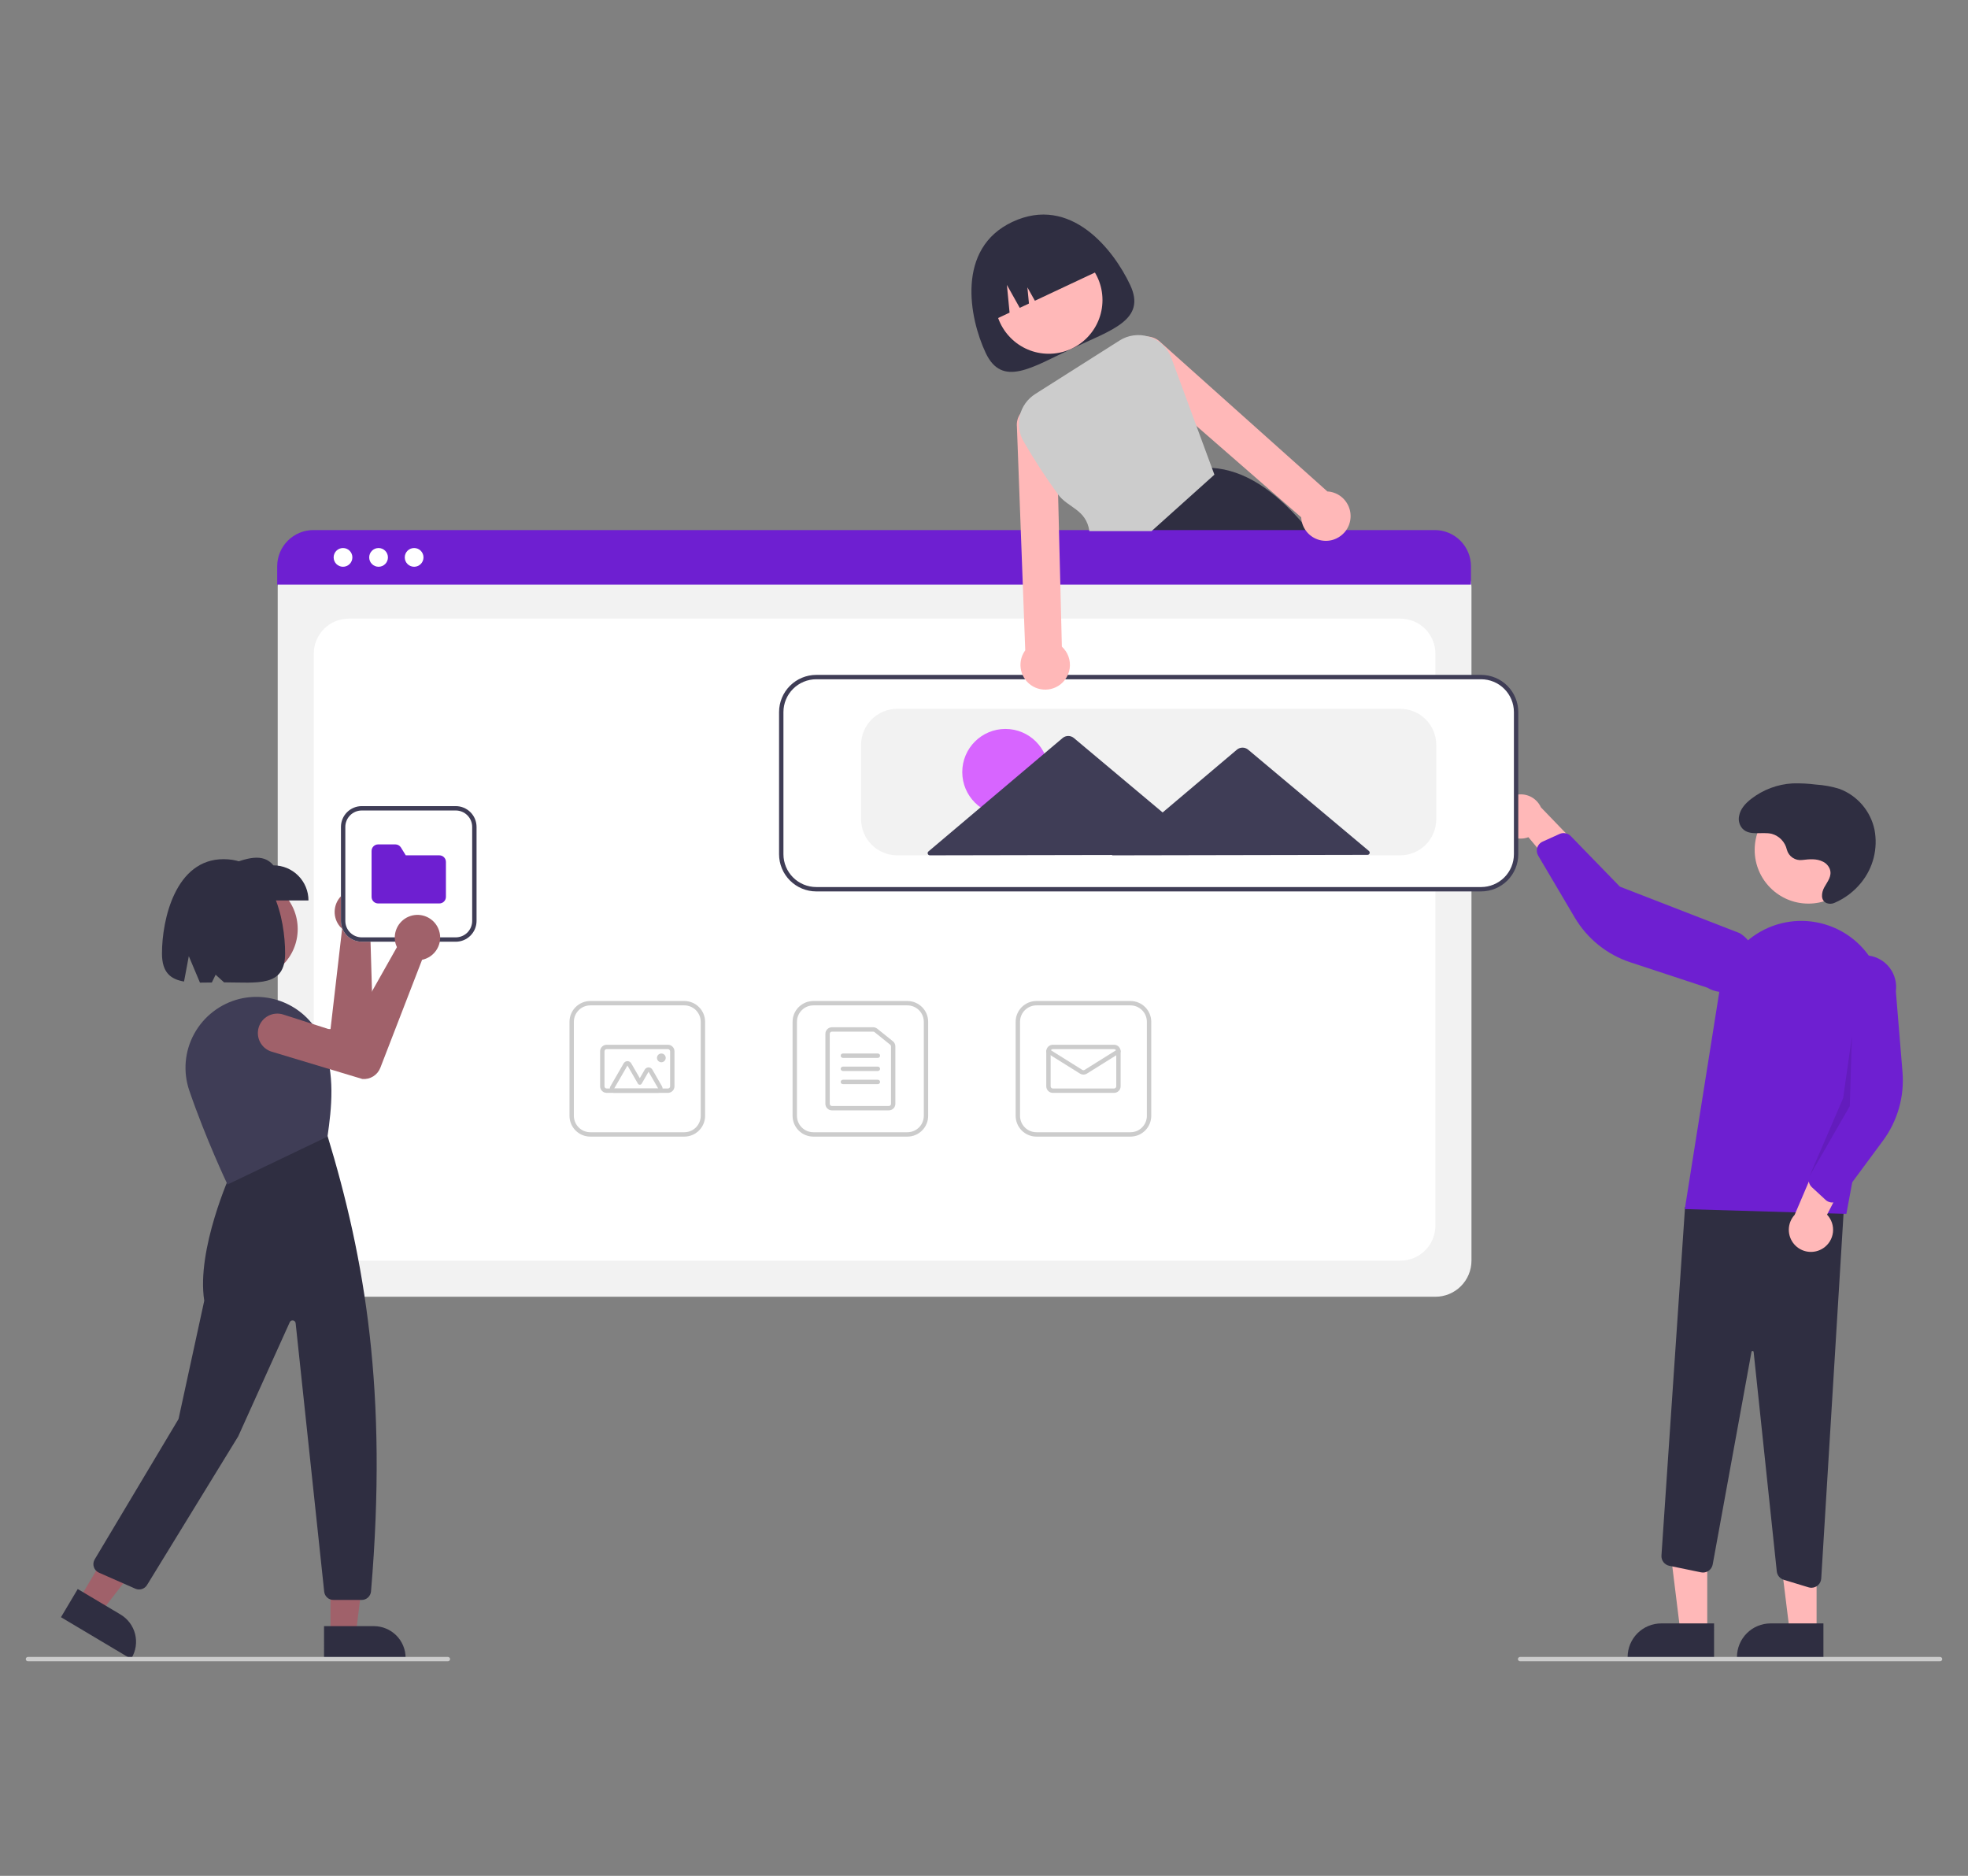 <svg width="448" height="427" viewBox="0 0 448 427" fill="none" xmlns="http://www.w3.org/2000/svg">
<rect x="0" y="0" width="448" height="427" fill="#808080" stroke="none"/>
<g clip-path="url(#clip0_302_995)">
<path d="M257.274 64.866C261.016 72.83 253.087 75.085 244.004 79.354C234.92 83.622 228.123 88.287 224.381 80.323C220.639 72.36 217.603 56.554 230.452 50.516C243.745 44.269 253.532 56.903 257.274 64.866Z" fill="#2F2E41"/>
<path d="M238.743 80.527C245.496 80.527 250.971 75.052 250.971 68.299C250.971 61.546 245.496 56.071 238.743 56.071C231.989 56.071 226.515 61.546 226.515 68.299C226.515 75.052 231.989 80.527 238.743 80.527Z" fill="#FFB8B8"/>
<path d="M299.323 122.528C298.9 121.975 298.476 121.433 298.048 120.905C297.496 120.218 296.94 119.553 296.381 118.909C290.043 111.595 283.302 106.99 275.879 106.497H275.869L275.759 106.487L260.967 120.905L255.939 125.804L256.049 126.073L258.762 132.829H306.303C304.161 129.274 301.831 125.835 299.323 122.528Z" fill="#2F2E41"/>
<path d="M225.445 73.222L229.822 71.165L229.212 64.851L232.139 70.076L234.231 69.093L233.876 65.41L235.583 68.458L251.129 61.153C249.669 58.046 247.034 55.646 243.805 54.481C240.575 53.317 237.015 53.483 233.908 54.943L231.655 56.002C228.548 57.462 226.148 60.096 224.983 63.326C223.819 66.555 223.985 70.115 225.445 73.222Z" fill="#2F2E41"/>
<path d="M326.755 295.181H71.431C69.253 295.179 67.165 294.313 65.625 292.773C64.085 291.233 63.218 289.145 63.216 286.967V133.548C63.218 131.952 63.852 130.422 64.98 129.294C66.109 128.166 67.638 127.531 69.234 127.529H328.847C330.47 127.531 332.027 128.177 333.174 129.325C334.322 130.472 334.968 132.029 334.969 133.652V286.967C334.967 289.145 334.101 291.233 332.561 292.773C331.021 294.313 328.933 295.179 326.755 295.181Z" fill="#F2F2F2"/>
<path d="M79.397 286.967H318.789C320.902 286.967 322.928 286.128 324.422 284.634C325.916 283.14 326.755 281.114 326.755 279.001V148.786C326.755 146.673 325.916 144.647 324.422 143.153C322.928 141.659 320.902 140.82 318.789 140.82H79.397C77.284 140.82 75.258 141.659 73.764 143.153C72.27 144.647 71.431 146.673 71.431 148.786V279.001C71.431 281.114 72.27 283.14 73.764 284.634C75.258 286.128 77.284 286.967 79.397 286.967Z" fill="white"/>
<path d="M334.855 133.078H63.101V128.896C63.104 126.711 63.974 124.616 65.519 123.071C67.065 121.527 69.16 120.658 71.345 120.656H326.611C328.796 120.658 330.891 121.527 332.437 123.071C333.982 124.616 334.852 126.711 334.855 128.896V133.078Z" fill="#6E1FD1"/>
<path d="M78.084 129.012C79.261 129.012 80.216 128.057 80.216 126.88C80.216 125.702 79.261 124.747 78.084 124.747C76.906 124.747 75.951 125.702 75.951 126.88C75.951 128.057 76.906 129.012 78.084 129.012Z" fill="white"/>
<path d="M86.178 129.012C87.356 129.012 88.311 128.057 88.311 126.88C88.311 125.702 87.356 124.747 86.178 124.747C85 124.747 84.045 125.702 84.045 126.88C84.045 128.057 85 129.012 86.178 129.012Z" fill="white"/>
<path d="M94.273 129.012C95.451 129.012 96.405 128.057 96.405 126.88C96.405 125.702 95.451 124.747 94.273 124.747C93.095 124.747 92.14 125.702 92.14 126.88C92.14 128.057 93.095 129.012 94.273 129.012Z" fill="white"/>
<path d="M206.562 258.727H185.154C183.9 258.726 182.698 258.227 181.811 257.34C180.925 256.454 180.426 255.252 180.424 253.998V232.589C180.426 231.335 180.925 230.133 181.811 229.247C182.698 228.36 183.9 227.861 185.154 227.86H206.562C207.816 227.861 209.018 228.36 209.905 229.247C210.792 230.133 211.29 231.335 211.292 232.589V253.998C211.29 255.252 210.792 256.454 209.905 257.34C209.018 258.227 207.816 258.726 206.562 258.727ZM185.154 228.855C184.164 228.857 183.215 229.25 182.515 229.95C181.815 230.65 181.421 231.599 181.42 232.589V253.998C181.421 254.988 181.815 255.937 182.515 256.637C183.215 257.337 184.164 257.731 185.154 257.732H206.562C207.552 257.731 208.501 257.337 209.201 256.637C209.901 255.937 210.295 254.988 210.296 253.998V232.589C210.295 231.599 209.901 230.65 209.201 229.95C208.501 229.25 207.552 228.857 206.562 228.855H185.154Z" fill="#CCCCCC"/>
<path d="M202.331 252.753H189.386C188.99 252.752 188.611 252.595 188.331 252.315C188.051 252.035 187.893 251.655 187.893 251.259V235.328C187.893 234.932 188.051 234.552 188.331 234.272C188.611 233.992 188.99 233.834 189.386 233.834H198.766C199.106 233.834 199.436 233.95 199.701 234.163L203.266 237.028C203.441 237.168 203.582 237.345 203.678 237.546C203.775 237.748 203.825 237.969 203.824 238.192V251.259C203.824 251.655 203.666 252.035 203.386 252.315C203.106 252.595 202.727 252.752 202.331 252.753ZM189.386 234.83C189.254 234.83 189.128 234.882 189.034 234.976C188.941 235.069 188.888 235.196 188.888 235.328V251.259C188.888 251.391 188.941 251.518 189.034 251.611C189.128 251.704 189.254 251.757 189.386 251.757H202.331C202.463 251.757 202.589 251.704 202.683 251.611C202.776 251.518 202.828 251.391 202.829 251.259V238.192C202.829 238.118 202.812 238.044 202.78 237.977C202.748 237.91 202.701 237.851 202.643 237.804L199.077 234.939C198.989 234.868 198.879 234.83 198.766 234.83H189.386Z" fill="#CCCCCC"/>
<path d="M199.841 240.804H191.875C191.743 240.804 191.617 240.752 191.523 240.658C191.43 240.565 191.377 240.438 191.377 240.306C191.377 240.174 191.43 240.048 191.523 239.954C191.617 239.861 191.743 239.808 191.875 239.808H199.841C199.973 239.808 200.1 239.861 200.193 239.954C200.287 240.048 200.339 240.174 200.339 240.306C200.339 240.438 200.287 240.565 200.193 240.658C200.1 240.752 199.973 240.804 199.841 240.804Z" fill="#CCCCCC"/>
<path d="M199.841 243.792H191.875C191.743 243.792 191.617 243.739 191.523 243.646C191.43 243.552 191.377 243.426 191.377 243.294C191.377 243.162 191.43 243.035 191.523 242.942C191.617 242.848 191.743 242.796 191.875 242.796H199.841C199.973 242.796 200.1 242.848 200.193 242.942C200.287 243.035 200.339 243.162 200.339 243.294C200.339 243.426 200.287 243.552 200.193 243.646C200.1 243.739 199.973 243.792 199.841 243.792Z" fill="#CCCCCC"/>
<path d="M199.841 246.779H191.875C191.743 246.779 191.617 246.726 191.523 246.633C191.43 246.539 191.377 246.413 191.377 246.281C191.377 246.149 191.43 246.022 191.523 245.929C191.617 245.835 191.743 245.783 191.875 245.783H199.841C199.973 245.783 200.1 245.835 200.193 245.929C200.287 246.022 200.339 246.149 200.339 246.281C200.339 246.413 200.287 246.539 200.193 246.633C200.1 246.726 199.973 246.779 199.841 246.779Z" fill="#CCCCCC"/>
<path d="M257.344 258.727H235.936C234.682 258.726 233.48 258.227 232.593 257.34C231.707 256.454 231.208 255.252 231.207 253.998V232.589C231.208 231.335 231.707 230.133 232.593 229.247C233.48 228.36 234.682 227.861 235.936 227.86H257.344C258.598 227.861 259.801 228.36 260.687 229.247C261.574 230.133 262.073 231.335 262.074 232.589V253.998C262.073 255.252 261.574 256.454 260.687 257.34C259.801 258.227 258.598 258.726 257.344 258.727ZM235.936 228.855C234.946 228.857 233.997 229.25 233.297 229.95C232.597 230.65 232.203 231.599 232.202 232.589V253.998C232.203 254.988 232.597 255.937 233.297 256.637C233.997 257.337 234.946 257.731 235.936 257.732H257.344C258.334 257.731 259.284 257.337 259.984 256.637C260.684 255.937 261.077 254.988 261.078 253.998V232.589C261.077 231.599 260.684 230.65 259.984 229.95C259.284 229.25 258.334 228.857 257.344 228.855H235.936Z" fill="#CCCCCC"/>
<path d="M253.61 248.77H239.67C239.274 248.77 238.894 248.612 238.614 248.332C238.334 248.052 238.177 247.672 238.176 247.276V239.311C238.177 238.915 238.334 238.535 238.614 238.255C238.894 237.975 239.274 237.817 239.67 237.817H253.61C254.006 237.817 254.386 237.975 254.666 238.255C254.946 238.535 255.103 238.915 255.104 239.311V247.276C255.103 247.672 254.946 248.052 254.666 248.332C254.386 248.612 254.006 248.77 253.61 248.77ZM239.67 238.813C239.538 238.813 239.411 238.865 239.318 238.959C239.225 239.052 239.172 239.179 239.172 239.311V247.276C239.172 247.408 239.225 247.535 239.318 247.628C239.411 247.722 239.538 247.774 239.67 247.774H253.61C253.742 247.774 253.869 247.722 253.962 247.628C254.055 247.535 254.108 247.408 254.108 247.276V239.311C254.108 239.179 254.055 239.052 253.962 238.959C253.869 238.865 253.742 238.813 253.61 238.813H239.67Z" fill="#CCCCCC"/>
<path d="M246.64 244.607C246.361 244.607 246.086 244.529 245.849 244.382L238.41 239.733C238.299 239.663 238.219 239.551 238.19 239.423C238.16 239.294 238.183 239.159 238.253 239.047C238.323 238.935 238.434 238.856 238.563 238.826C238.691 238.796 238.826 238.819 238.938 238.888L246.377 243.537C246.456 243.586 246.547 243.612 246.641 243.612C246.734 243.612 246.825 243.586 246.904 243.537L254.342 238.888C254.454 238.819 254.589 238.796 254.718 238.826C254.846 238.856 254.958 238.935 255.028 239.047C255.097 239.159 255.12 239.294 255.091 239.423C255.061 239.551 254.982 239.663 254.87 239.733L247.432 244.382C247.195 244.529 246.92 244.607 246.64 244.607Z" fill="#CCCCCC"/>
<path d="M155.78 258.727H134.372C133.118 258.726 131.916 258.227 131.029 257.34C130.143 256.454 129.644 255.252 129.643 253.998V232.589C129.644 231.335 130.143 230.133 131.029 229.247C131.916 228.36 133.118 227.861 134.372 227.86H155.78C157.034 227.861 158.237 228.36 159.123 229.247C160.01 230.133 160.509 231.335 160.51 232.589V253.998C160.509 255.252 160.01 256.454 159.123 257.34C158.237 258.227 157.034 258.726 155.78 258.727ZM134.372 228.855C133.382 228.857 132.433 229.25 131.733 229.95C131.033 230.65 130.639 231.599 130.638 232.589V253.998C130.639 254.988 131.033 255.937 131.733 256.637C132.433 257.337 133.382 257.731 134.372 257.732H155.78C156.77 257.731 157.72 257.337 158.42 256.637C159.12 255.937 159.513 254.988 159.514 253.998V232.589C159.513 231.599 159.12 230.65 158.42 229.95C157.72 229.25 156.77 228.857 155.78 228.855H134.372Z" fill="#CCCCCC"/>
<path d="M152.046 248.77H138.106C137.71 248.77 137.33 248.612 137.05 248.332C136.77 248.052 136.613 247.672 136.612 247.276V239.311C136.613 238.915 136.77 238.535 137.05 238.255C137.33 237.975 137.71 237.817 138.106 237.817H152.046C152.442 237.817 152.822 237.975 153.102 238.255C153.382 238.535 153.539 238.915 153.54 239.311V247.276C153.539 247.672 153.382 248.052 153.102 248.332C152.822 248.612 152.442 248.77 152.046 248.77ZM138.106 238.813C137.974 238.813 137.847 238.865 137.754 238.959C137.661 239.052 137.608 239.179 137.608 239.311V247.276C137.608 247.408 137.661 247.535 137.754 247.628C137.847 247.722 137.974 247.774 138.106 247.774H152.046C152.178 247.774 152.305 247.722 152.398 247.628C152.491 247.535 152.544 247.408 152.544 247.276V239.311C152.544 239.179 152.491 239.052 152.398 238.959C152.305 238.865 152.178 238.813 152.046 238.813H138.106Z" fill="#CCCCCC"/>
<path d="M149.836 248.77H139.817C139.642 248.77 139.471 248.724 139.319 248.637C139.168 248.549 139.042 248.424 138.955 248.272C138.867 248.121 138.821 247.949 138.821 247.774C138.821 247.6 138.867 247.428 138.955 247.276L141.973 242.049C142.06 241.898 142.186 241.772 142.337 241.684C142.489 241.597 142.66 241.551 142.835 241.551C143.01 241.551 143.182 241.597 143.333 241.684C143.484 241.772 143.61 241.898 143.697 242.049L145.647 245.425L146.776 243.469C146.863 243.318 146.989 243.192 147.14 243.105C147.292 243.017 147.463 242.971 147.638 242.971C147.813 242.971 147.985 243.017 148.136 243.105C148.287 243.192 148.413 243.318 148.501 243.469L150.699 247.276C150.786 247.428 150.832 247.6 150.832 247.774C150.832 247.949 150.786 248.121 150.699 248.272C150.611 248.424 150.485 248.549 150.334 248.637C150.183 248.724 150.011 248.77 149.836 248.77ZM149.836 247.774L147.638 243.967L146.078 246.67C146.034 246.745 145.971 246.808 145.896 246.852C145.82 246.896 145.734 246.919 145.647 246.919C145.559 246.919 145.473 246.896 145.398 246.852C145.322 246.808 145.259 246.745 145.215 246.67L142.835 242.547L139.817 247.774H149.836Z" fill="#CCCCCC"/>
<path d="M150.552 241.8C151.102 241.8 151.548 241.354 151.548 240.804C151.548 240.254 151.102 239.808 150.552 239.808C150.002 239.808 149.556 240.254 149.556 240.804C149.556 241.354 150.002 241.8 150.552 241.8Z" fill="#CCCCCC"/>
<path d="M388.639 371.529L382.535 371.528L379.631 347.985L388.64 347.986L388.639 371.529Z" fill="#FFB8B8"/>
<path d="M390.195 377.446L370.515 377.445V377.196C370.515 376.19 370.713 375.194 371.098 374.264C371.483 373.335 372.047 372.491 372.758 371.779C373.47 371.068 374.314 370.504 375.244 370.119C376.173 369.734 377.169 369.536 378.175 369.536H378.176L390.196 369.536L390.195 377.446Z" fill="#2F2E41"/>
<path d="M413.531 371.529L407.427 371.528L404.524 347.985L413.532 347.986L413.531 371.529Z" fill="#FFB8B8"/>
<path d="M415.088 377.446L395.407 377.445V377.196C395.407 376.19 395.605 375.194 395.99 374.264C396.375 373.335 396.94 372.491 397.651 371.779C398.362 371.068 399.207 370.504 400.136 370.119C401.065 369.734 402.062 369.536 403.068 369.536H403.068L415.088 369.536L415.088 377.446Z" fill="#2F2E41"/>
<path d="M411.702 361.323L406.049 359.603C405.627 359.475 405.253 359.226 404.973 358.887C404.692 358.547 404.518 358.133 404.472 357.695L399.202 307.746C399.198 307.686 399.171 307.629 399.127 307.588C399.083 307.546 399.024 307.523 398.964 307.523C398.903 307.517 398.843 307.536 398.795 307.574C398.748 307.612 398.717 307.667 398.71 307.727L389.882 356.119C389.828 356.413 389.717 356.693 389.553 356.942C389.39 357.192 389.179 357.407 388.931 357.574C388.684 357.741 388.405 357.857 388.113 357.915C387.82 357.973 387.518 357.971 387.226 357.911L380.001 356.423C379.471 356.312 378.999 356.014 378.672 355.583C378.344 355.152 378.183 354.617 378.218 354.077L383.588 274.761L420.001 270.832L414.59 359.316C414.555 359.885 414.304 360.419 413.89 360.81C413.475 361.201 412.927 361.419 412.357 361.421C412.135 361.42 411.914 361.388 411.702 361.323Z" fill="#2F2E41"/>
<path d="M411.667 205.689C418.42 205.689 423.895 200.215 423.895 193.461C423.895 186.708 418.42 181.233 411.667 181.233C404.914 181.233 399.439 186.708 399.439 193.461C399.439 200.215 404.914 205.689 411.667 205.689Z" fill="#FFB8B8"/>
<path d="M383.532 275.227L391.427 225.515C391.847 222.871 392.825 220.348 394.296 218.112C395.767 215.876 397.697 213.979 399.958 212.548C402.219 211.116 404.759 210.182 407.409 209.808C410.059 209.434 412.758 209.629 415.327 210.38C419.819 211.679 423.664 214.606 426.113 218.588C428.562 222.571 429.439 227.324 428.571 231.918L420.311 276.314L383.532 275.227Z" fill="#6E1FD1"/>
<path d="M415.043 284.122C415.653 283.718 416.168 283.186 416.551 282.562C416.934 281.938 417.175 281.238 417.258 280.511C417.341 279.784 417.264 279.047 417.031 278.353C416.799 277.659 416.417 277.025 415.913 276.494L424.076 260.687L414.883 261.668L408.54 276.529C407.705 277.435 407.232 278.616 407.209 279.848C407.187 281.08 407.617 282.277 408.419 283.213C409.22 284.149 410.337 284.759 411.558 284.926C412.779 285.094 414.019 284.807 415.043 284.122Z" fill="#FFB8B8"/>
<path d="M416.791 273.706C416.339 273.642 415.918 273.442 415.583 273.133L412.46 270.247C412.122 269.934 411.889 269.524 411.792 269.074C411.695 268.624 411.738 268.155 411.916 267.731L418.158 252.935L417.273 223.701C417.4 222.761 417.711 221.855 418.188 221.036C418.666 220.217 419.3 219.499 420.055 218.925C420.81 218.351 421.67 217.931 422.587 217.69C423.505 217.448 424.46 217.39 425.4 217.518C426.34 217.647 427.245 217.959 428.064 218.437C428.883 218.915 429.599 219.55 430.173 220.305C430.746 221.061 431.165 221.922 431.406 222.839C431.646 223.756 431.704 224.712 431.575 225.652L433.089 244.029C433.549 249.606 431.968 255.161 428.639 259.66L418.905 272.82C418.717 273.073 418.479 273.284 418.205 273.438C417.931 273.593 417.627 273.688 417.314 273.718C417.14 273.735 416.964 273.731 416.791 273.706Z" fill="#6E1FD1"/>
<path d="M341.25 186.799C341.383 187.518 341.672 188.2 342.098 188.796C342.523 189.392 343.074 189.887 343.711 190.247C344.348 190.607 345.057 190.822 345.786 190.879C346.516 190.935 347.249 190.831 347.934 190.574L359.308 204.254L361.989 195.406L350.777 183.771C350.268 182.649 349.365 181.753 348.24 181.252C347.114 180.751 345.843 180.68 344.669 181.053C343.494 181.426 342.498 182.217 341.868 183.276C341.237 184.335 341.018 185.589 341.25 186.799Z" fill="#FFB8B8"/>
<path d="M350.159 192.47C350.394 192.079 350.742 191.768 351.158 191.58L355.033 189.83C355.453 189.641 355.921 189.586 356.373 189.672C356.825 189.758 357.24 189.981 357.562 190.31L368.753 201.827L396.019 212.41C396.835 212.893 397.548 213.533 398.116 214.292C398.685 215.051 399.099 215.915 399.333 216.834C399.568 217.753 399.619 218.709 399.483 219.648C399.348 220.587 399.029 221.49 398.545 222.305C398.06 223.121 397.42 223.833 396.66 224.4C395.9 224.968 395.036 225.381 394.117 225.614C393.197 225.848 392.241 225.898 391.302 225.761C390.364 225.625 389.461 225.305 388.646 224.819L371.133 219.048C365.818 217.298 361.319 213.676 358.474 208.856L350.151 194.761C349.991 194.49 349.89 194.189 349.854 193.876C349.819 193.563 349.849 193.247 349.944 192.946C349.997 192.78 350.069 192.619 350.159 192.47Z" fill="#6E1FD1"/>
<path opacity="0.1" d="M421.586 235.862L421.088 251.793L411.917 267.731L419.575 249.97L421.586 235.862Z" fill="black"/>
<path d="M410.267 195.759C409.499 195.859 408.721 195.677 408.077 195.246C407.433 194.816 406.968 194.166 406.767 193.418C406.573 192.557 406.148 191.765 405.539 191.127C404.929 190.49 404.157 190.03 403.306 189.797C401.063 189.284 398.321 190.34 396.678 188.641C396.326 188.253 396.071 187.787 395.935 187.281C395.798 186.775 395.784 186.244 395.893 185.732C396.196 184.08 397.377 182.833 398.663 181.835C401.369 179.745 404.643 178.521 408.056 178.325C409.823 178.274 411.591 178.361 413.344 178.588C415.179 178.704 416.994 179.035 418.752 179.576C420.755 180.332 422.535 181.58 423.927 183.206C425.319 184.831 426.28 186.782 426.719 188.876C427.121 190.978 427.059 193.141 426.538 195.216C426.017 197.291 425.05 199.228 423.703 200.89C422.091 202.897 420.013 204.48 417.649 205.5C417.086 205.765 416.441 205.798 415.854 205.591C414.381 205.005 414.622 203.181 415.293 201.965C416.012 200.663 417.117 199.403 416.539 197.818C416.25 197.084 415.694 196.485 414.982 196.143C413.519 195.396 411.882 195.573 410.308 195.754L410.267 195.759Z" fill="#2F2E41"/>
<path d="M337.164 202.665H185.813C183.635 202.662 181.547 201.796 180.007 200.256C178.467 198.716 177.601 196.628 177.598 194.45V162.089C177.601 159.911 178.467 157.823 180.007 156.283C181.547 154.743 183.635 153.876 185.813 153.874H337.164C339.342 153.876 341.43 154.743 342.97 156.283C344.51 157.823 345.376 159.911 345.379 162.089V194.45C345.376 196.628 344.51 198.716 342.97 200.256C341.43 201.796 339.342 202.662 337.164 202.665Z" fill="white"/>
<path d="M337.163 202.914H185.812C183.568 202.911 181.417 202.019 179.83 200.432C178.243 198.845 177.351 196.694 177.348 194.45V162.089C177.351 159.845 178.243 157.693 179.83 156.107C181.417 154.52 183.568 153.628 185.812 153.625H337.163C339.407 153.628 341.558 154.52 343.145 156.107C344.731 157.693 345.624 159.845 345.626 162.089V194.45C345.624 196.694 344.731 198.845 343.145 200.432C341.558 202.019 339.407 202.911 337.163 202.914ZM185.812 154.621C183.832 154.623 181.934 155.41 180.534 156.811C179.134 158.211 178.346 160.109 178.344 162.089V194.45C178.346 196.43 179.134 198.328 180.534 199.728C181.934 201.128 183.832 201.916 185.812 201.918H337.163C339.143 201.916 341.041 201.128 342.441 199.728C343.841 198.328 344.628 196.43 344.631 194.45V162.089C344.628 160.109 343.841 158.211 342.441 156.811C341.041 155.41 339.143 154.623 337.163 154.621H185.812Z" fill="#3F3D56"/>
<path d="M318.743 194.699H204.234C202.056 194.696 199.968 193.83 198.428 192.29C196.888 190.75 196.022 188.662 196.019 186.484V169.557C196.022 167.379 196.888 165.291 198.428 163.751C199.968 162.211 202.056 161.344 204.234 161.342H318.743C320.921 161.344 323.009 162.211 324.549 163.751C326.089 165.291 326.955 167.379 326.957 169.557V186.484C326.955 188.662 326.089 190.75 324.549 192.29C323.009 193.83 320.921 194.696 318.743 194.699Z" fill="#F2F2F2"/>
<path d="M228.876 185.575C234.301 185.575 238.7 181.177 238.7 175.751C238.7 170.325 234.301 165.927 228.876 165.927C223.45 165.927 219.052 170.325 219.052 175.751C219.052 181.177 223.45 185.575 228.876 185.575Z" fill="#D765FF"/>
<path d="M311.626 193.707L297.759 182.077L284.132 170.648C283.772 170.347 283.317 170.182 282.848 170.183C282.379 170.184 281.925 170.35 281.566 170.653L267.983 182.135L264.665 184.939L259.662 180.744L244.459 167.993C244.099 167.691 243.645 167.527 243.176 167.527C242.706 167.528 242.252 167.695 241.894 167.998L226.74 180.807L211.347 193.818C211.269 193.884 211.214 193.972 211.187 194.071C211.161 194.17 211.166 194.274 211.201 194.37C211.237 194.466 211.3 194.549 211.384 194.607C211.468 194.665 211.568 194.696 211.67 194.696L243.228 194.635L253.217 194.616L253.119 194.699L282.895 194.641L311.307 194.587C311.409 194.587 311.509 194.555 311.592 194.496C311.676 194.438 311.739 194.355 311.774 194.259C311.809 194.163 311.813 194.058 311.787 193.96C311.76 193.861 311.704 193.773 311.626 193.707Z" fill="#3F3D56"/>
<path d="M441.634 378.162H346.044C345.912 378.162 345.786 378.109 345.692 378.016C345.599 377.923 345.546 377.796 345.546 377.664C345.546 377.532 345.599 377.405 345.692 377.312C345.786 377.219 345.912 377.166 346.044 377.166H441.634C441.766 377.166 441.893 377.219 441.986 377.312C442.08 377.405 442.132 377.532 442.132 377.664C442.132 377.796 442.08 377.923 441.986 378.016C441.893 378.109 441.766 378.162 441.634 378.162Z" fill="#CCCCCC"/>
<path d="M306.606 114.513C306.208 113.866 305.683 113.308 305.062 112.871C304.442 112.435 303.739 112.129 302.996 111.973C302.724 111.916 302.448 111.881 302.17 111.869L264.237 77.954C263.492 77.189 262.498 76.714 261.434 76.615C261.224 76.591 261.013 76.584 260.802 76.595C259.927 76.635 259.082 76.929 258.371 77.441C257.661 77.953 257.114 78.661 256.8 79.479C256.485 80.296 256.415 81.188 256.599 82.045C256.783 82.901 257.212 83.686 257.835 84.302L272.357 96.963L296.205 117.749C296.225 118.14 296.283 118.529 296.379 118.909C296.665 120.009 297.278 120.997 298.138 121.742C298.998 122.486 300.063 122.951 301.194 123.076C302.225 123.196 303.269 123.024 304.206 122.578C304.949 122.23 305.608 121.726 306.138 121.099C306.192 121.035 306.242 120.975 306.292 120.905C306.988 119.998 307.391 118.9 307.447 117.758C307.503 116.616 307.21 115.484 306.606 114.513Z" fill="#FFB8B8"/>
<path d="M241.724 147.197L241.371 132.829L241.072 120.905L240.868 112.561L240.465 96.296C240.385 95.425 240.053 94.596 239.51 93.91C238.968 93.225 238.237 92.712 237.407 92.435C236.578 92.158 235.686 92.128 234.84 92.35C233.994 92.571 233.231 93.034 232.643 93.682C232.505 93.83 232.38 93.99 232.27 94.16C231.657 95.038 231.381 96.107 231.493 97.172L232.379 120.905L232.823 132.829L233.39 148.039C233.226 148.262 233.078 148.497 232.947 148.741C232.593 149.412 232.379 150.148 232.318 150.905C232.258 151.662 232.351 152.423 232.594 153.142C232.847 153.896 233.256 154.588 233.796 155.173C234.336 155.757 234.994 156.22 235.725 156.532C236.457 156.844 237.247 156.997 238.042 156.982C238.838 156.967 239.621 156.783 240.34 156.443C241.176 156.048 241.901 155.453 242.452 154.711C243.003 153.969 243.363 153.103 243.5 152.189C243.636 151.275 243.546 150.342 243.236 149.471C242.927 148.601 242.408 147.82 241.724 147.197Z" fill="#FFB8B8"/>
<path d="M275.878 106.497L272.358 96.963L266.662 81.519C266.251 80.395 265.593 79.379 264.735 78.544C263.877 77.71 262.843 77.079 261.708 76.7C261.619 76.67 261.524 76.64 261.435 76.615C260.336 76.281 259.177 76.19 258.04 76.346C256.902 76.502 255.811 76.903 254.843 77.521L235.66 89.689C233.903 90.801 232.648 92.552 232.158 94.573C231.668 96.593 231.983 98.725 233.036 100.517C235.435 104.666 238.049 108.686 240.868 112.561C243.103 115.603 247.265 115.926 247.987 120.905H262.132L276.45 108.05L275.878 106.497Z" fill="#CCCCCC"/>
<path d="M56.234 223.018C62.605 223.018 67.77 217.853 67.77 211.482C67.77 205.11 62.605 199.945 56.234 199.945C49.862 199.945 44.697 205.11 44.697 211.482C44.697 217.853 49.862 223.018 56.234 223.018Z" fill="#A0616A"/>
<path d="M84.556 203.54C84.669 203.631 84.78 203.727 84.886 203.828C85.416 204.327 85.835 204.933 86.115 205.605C86.394 206.277 86.528 207.001 86.509 207.729C86.489 208.457 86.316 209.172 86.001 209.829C85.685 210.485 85.235 211.067 84.679 211.537C84.549 211.646 84.414 211.748 84.274 211.842L85.054 238.202C85.077 239.065 84.82 239.912 84.323 240.617C83.825 241.323 83.114 241.849 82.294 242.118L82.246 242.129L60.844 244.408C60.262 244.47 59.673 244.416 59.112 244.249C58.552 244.082 58.029 243.806 57.576 243.436C57.122 243.066 56.746 242.611 56.47 242.095C56.194 241.579 56.022 241.014 55.966 240.431C55.909 239.849 55.968 239.261 56.14 238.702C56.312 238.142 56.593 237.622 56.967 237.172C57.34 236.722 57.8 236.35 58.318 236.079C58.836 235.807 59.403 235.641 59.986 235.589L75.243 234.246L77.881 211.418C77.709 211.265 77.547 211.101 77.398 210.925C76.57 209.946 76.136 208.694 76.18 207.413C76.224 206.132 76.742 204.913 77.634 203.993C78.527 203.073 79.729 202.517 81.008 202.433C82.287 202.349 83.552 202.744 84.556 203.54Z" fill="#A0616A"/>
<path d="M75.234 372.039H80.993L83.732 349.827H75.233L75.234 372.039Z" fill="#A0616A"/>
<path d="M73.765 370.159L85.106 370.158C86.055 370.158 86.995 370.345 87.872 370.708C88.749 371.072 89.545 371.604 90.216 372.275C90.887 372.946 91.42 373.743 91.783 374.62C92.146 375.496 92.333 376.436 92.333 377.385V377.62L73.766 377.621L73.765 370.159Z" fill="#2F2E41"/>
<path d="M17.998 364.077L22.946 367.023L36.663 349.34L29.361 344.992L17.998 364.077Z" fill="#A0616A"/>
<path d="M17.698 361.71L27.442 367.512C28.257 367.997 28.97 368.639 29.537 369.4C30.105 370.16 30.517 371.025 30.75 371.945C30.983 372.865 31.033 373.822 30.897 374.761C30.76 375.7 30.44 376.604 29.954 377.419L29.834 377.621L13.88 368.122L17.698 361.71Z" fill="#2F2E41"/>
<path d="M82.351 364.194H75.903C75.38 364.195 74.877 364.002 74.488 363.653C74.1 363.304 73.855 362.823 73.801 362.304L67.3 301.197C67.284 301.043 67.217 300.899 67.111 300.787C67.004 300.675 66.864 300.6 66.711 300.576C66.558 300.551 66.402 300.578 66.266 300.651C66.129 300.724 66.021 300.84 65.957 300.981L54.23 326.949L33.467 360.805C33.199 361.24 32.782 361.562 32.295 361.715C31.808 361.867 31.282 361.839 30.814 361.635L22.52 357.985C22.245 357.865 22 357.687 21.8 357.464C21.599 357.241 21.448 356.979 21.357 356.693C21.266 356.408 21.237 356.106 21.271 355.808C21.305 355.511 21.403 355.224 21.556 354.966L40.643 323.007L46.497 296.08C44.656 284.403 52.548 267.042 52.628 266.868L52.667 266.783L74.408 258.285L74.517 258.419C83.091 286.555 88.315 316.834 84.458 362.257C84.41 362.784 84.168 363.275 83.778 363.633C83.389 363.991 82.88 364.191 82.351 364.194Z" fill="#2F2E41"/>
<path d="M51.792 269.628L51.691 269.415C51.643 269.313 46.809 259.117 43.082 248.22C42.366 246.113 42.095 243.88 42.287 241.662C42.479 239.445 43.129 237.292 44.197 235.339C45.278 233.366 46.757 231.638 48.541 230.267C50.325 228.895 52.374 227.909 54.558 227.371C58.351 226.462 62.344 226.945 65.81 228.734C69.276 230.522 71.984 233.496 73.441 237.114C76.397 244.506 75.455 252.396 74.569 258.6L74.551 258.725L74.438 258.779L51.792 269.628Z" fill="#3F3D56"/>
<path d="M70.221 204.965H51.903V196.98C55.923 195.383 59.858 194.024 62.236 196.98C64.354 196.98 66.385 197.821 67.882 199.319C69.38 200.816 70.221 202.847 70.221 204.965Z" fill="#2F2E41"/>
<path d="M50.889 195.571C39.938 195.571 36.873 209.298 36.873 217.042C36.873 221.36 38.826 222.905 41.895 223.428L42.979 217.647L45.518 223.676C46.38 223.681 47.286 223.664 48.224 223.647L49.085 221.874L51.005 223.615C58.692 223.626 64.905 224.747 64.905 217.042C64.905 209.298 62.217 195.571 50.889 195.571Z" fill="#2F2E41"/>
<path d="M101.956 378.162H6.366C6.234 378.162 6.107 378.109 6.013 378.016C5.92 377.923 5.868 377.796 5.868 377.664C5.868 377.532 5.92 377.405 6.013 377.312C6.107 377.219 6.234 377.166 6.366 377.166H101.956C102.088 377.166 102.214 377.219 102.308 377.312C102.401 377.405 102.453 377.532 102.453 377.664C102.453 377.796 102.401 377.923 102.308 378.016C102.214 378.109 102.088 378.162 101.956 378.162Z" fill="#CCCCCC"/>
<path d="M103.753 214.364H82.345C81.091 214.363 79.889 213.864 79.002 212.978C78.115 212.091 77.617 210.889 77.615 209.635V188.227C77.617 186.973 78.115 185.77 79.002 184.884C79.889 183.997 81.091 183.498 82.345 183.497H103.753C105.007 183.498 106.209 183.997 107.096 184.884C107.983 185.77 108.481 186.973 108.483 188.227V209.635C108.481 210.889 107.983 212.091 107.096 212.978C106.209 213.864 105.007 214.363 103.753 214.364Z" fill="white"/>
<path d="M103.753 214.364H82.345C81.091 214.363 79.889 213.864 79.002 212.978C78.115 212.091 77.617 210.889 77.615 209.635V188.227C77.617 186.973 78.115 185.77 79.002 184.884C79.889 183.997 81.091 183.498 82.345 183.497H103.753C105.007 183.498 106.209 183.997 107.096 184.884C107.983 185.77 108.481 186.973 108.483 188.227V209.635C108.481 210.889 107.983 212.091 107.096 212.978C106.209 213.864 105.007 214.363 103.753 214.364ZM82.345 184.493C81.355 184.494 80.406 184.887 79.706 185.587C79.006 186.287 78.612 187.237 78.611 188.227V209.635C78.612 210.625 79.006 211.574 79.706 212.274C80.406 212.974 81.355 213.368 82.345 213.369H103.753C104.743 213.368 105.692 212.974 106.392 212.274C107.092 211.574 107.486 210.625 107.487 209.635V188.227C107.486 187.237 107.092 186.287 106.392 185.587C105.692 184.887 104.743 184.494 103.753 184.493H82.345Z" fill="#3F3D56"/>
<path d="M100.019 205.652H86.079C85.683 205.652 85.303 205.494 85.023 205.214C84.743 204.934 84.585 204.554 84.585 204.158V193.703C84.585 193.307 84.743 192.928 85.023 192.648C85.303 192.368 85.683 192.21 86.079 192.21H90.003C90.258 192.209 90.509 192.274 90.732 192.398C90.955 192.523 91.142 192.702 91.275 192.92L92.369 194.699H100.019C100.415 194.699 100.794 194.857 101.074 195.137C101.354 195.417 101.512 195.797 101.512 196.193V204.158C101.512 204.554 101.354 204.934 101.074 205.214C100.794 205.494 100.415 205.652 100.019 205.652Z" fill="#6E1FD1"/>
<path d="M99.565 210.934C99.635 211.061 99.699 211.192 99.758 211.327C100.053 211.993 100.204 212.714 100.2 213.442C100.197 214.17 100.04 214.889 99.74 215.552C99.439 216.215 99.002 216.807 98.457 217.29C97.912 217.772 97.27 218.134 96.576 218.351C96.414 218.401 96.25 218.443 96.084 218.476L86.575 243.073C86.26 243.876 85.695 244.558 84.963 245.015C84.231 245.472 83.371 245.681 82.51 245.611L82.463 245.602L61.853 239.398C61.292 239.229 60.771 238.951 60.319 238.579C59.867 238.208 59.492 237.751 59.218 237.234C58.943 236.717 58.774 236.151 58.719 235.569C58.664 234.986 58.726 234.398 58.9 233.84C59.074 233.281 59.356 232.762 59.732 232.313C60.107 231.864 60.568 231.494 61.087 231.224C61.606 230.954 62.174 230.79 62.757 230.741C63.34 230.692 63.927 230.758 64.484 230.937L79.067 235.619L90.357 215.604C90.257 215.396 90.172 215.182 90.102 214.962C89.72 213.739 89.806 212.417 90.343 211.253C90.881 210.09 91.831 209.167 93.011 208.665C94.19 208.163 95.514 208.117 96.725 208.537C97.936 208.956 98.948 209.81 99.565 210.934Z" fill="#A0616A"/>
</g>
<defs>
<clipPath id="clip0_302_995">
<rect width="436.265" height="329.324" fill="white" transform="translate(5.868 48.838)"/>
</clipPath>
</defs>
</svg>
